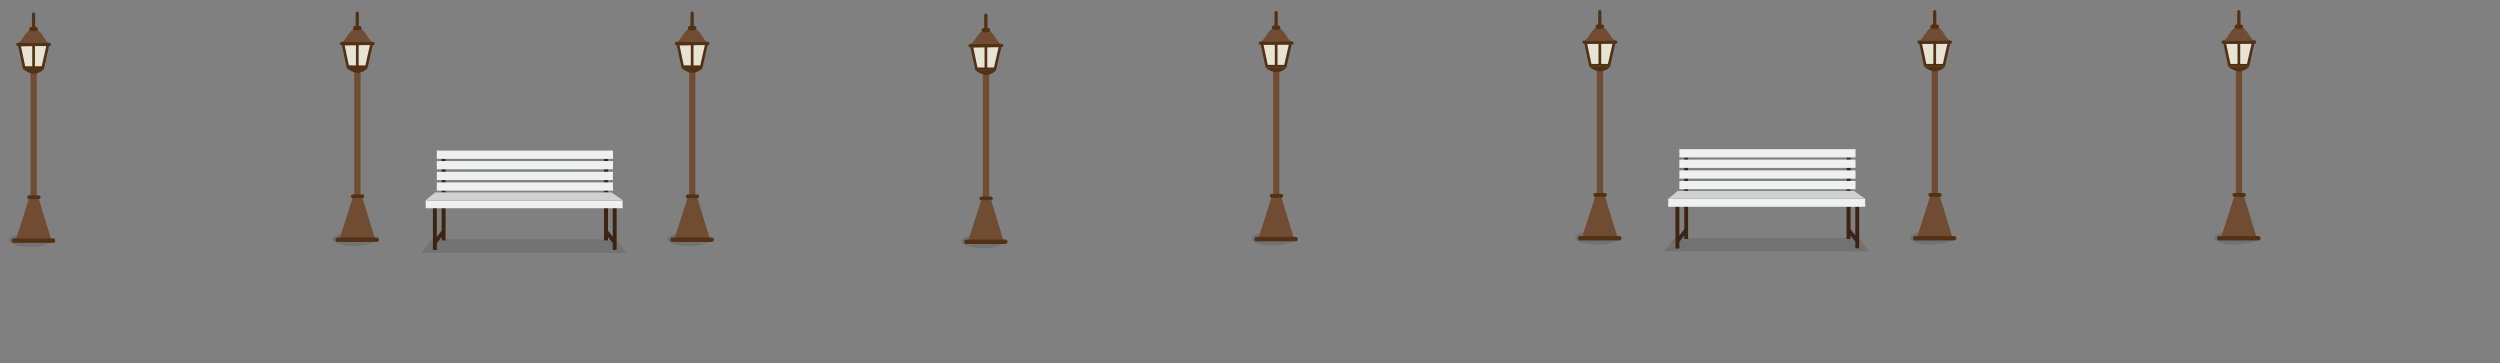 <?xml version="1.0" encoding="UTF-8" standalone="no"?>
<!-- Generator: Adobe Illustrator 16.0.0, SVG Export Plug-In . SVG Version: 6.00 Build 0)  -->

<svg
   xmlns:dc="http://purl.org/dc/elements/1.1/"
   xmlns:cc="http://creativecommons.org/ns#"
   xmlns:rdf="http://www.w3.org/1999/02/22-rdf-syntax-ns#"
   xmlns:svg="http://www.w3.org/2000/svg"
   xmlns="http://www.w3.org/2000/svg"
   xmlns:sodipodi="http://sodipodi.sourceforge.net/DTD/sodipodi-0.dtd"
   xmlns:inkscape="http://www.inkscape.org/namespaces/inkscape"
   version="1.1"
   id="Layer_2"
   x="0px"
   y="0px"
   width="2400"
   height="348.582"
   viewBox="0 0 2400 348.582"
   enable-background="new 0 0 1200.5 348.582"
   xml:space="preserve"
   sodipodi:docname="foreground_wide.svg"
   inkscape:version="0.92.2 (5c3e80d, 2017-08-06)"><rect x="0" y="0" width="2400" height="348.582" fill="#808080" stroke="none"/><defs
     id="defs4077" /><sodipodi:namedview
     pagecolor="#ffffff"
     bordercolor="#666666"
     borderopacity="1"
     objecttolerance="10"
     gridtolerance="10"
     guidetolerance="10"
     inkscape:pageopacity="0"
     inkscape:pageshadow="2"
     inkscape:window-width="1920"
     inkscape:window-height="1001"
     id="namedview4075"
     showgrid="false"
     inkscape:zoom="0.73302791"
     inkscape:cx="1454.5283"
     inkscape:cy="278.65791"
     inkscape:window-x="-9"
     inkscape:window-y="-9"
     inkscape:window-maximized="1"
     inkscape:current-layer="layer1" /><g
     id="g3928"><ellipse
       cx="339.859"
       cy="229.597"
       rx="20.684"
       ry="6.63"
       id="ellipse3890"
       style="opacity:0.2;fill:#414042" /><g
       id="g3926"><rect
         x="322.831"
         y="228.823"
         width="39.594"
         height="3.038"
         id="rect3892"
         style="fill:#533114" /><rect
         x="338.441"
         y="187.277"
         width="9.682"
         height="3.036"
         id="rect3894"
         style="fill:#533114" /><polygon
         points="359.821,228.823 326.085,228.823 338.451,190.313 348.105,190.313 "
         id="polygon3896"
         style="fill:#704c33" /><rect
         x="340.078"
         y="69.092"
         width="6.02"
         height="119.107"
         id="rect3898"
         style="fill:#704c33" /><path
         d="m 352.831,65.31 c -2.193,2.711 -6.039,4.597 -9.797,4.597 -3.302,0 -8.053,-2.433 -10.217,-4.597 7.683,0 7.549,0 20.014,0 z"
         id="path3900"
         inkscape:connector-curvature="0"
         style="fill:#533114" /><path
         d="m 327.63,40.28 c 4.502,0 7.403,-13.438 15.458,-13.438 8.055,0 10.329,13.438 15.264,13.438 -5.911,0 -28.281,0 -30.722,0 z"
         id="path3902"
         inkscape:connector-curvature="0"
         style="fill:#704c33" /><path
         d="m 344.526,27.438 c 0,0.869 -0.704,1.573 -1.572,1.573 v 0 c -0.869,0 -1.573,-0.704 -1.573,-1.573 V 12.631 c 0,-0.869 0.704,-1.573 1.573,-1.573 v 0 c 0.869,0 1.572,0.704 1.572,1.573 z"
         id="path3904"
         inkscape:connector-curvature="0"
         style="fill:#533114" /><path
         d="m 347.102,26.949 c 0,1.139 -0.922,2.061 -2.062,2.061 h -4.121 c -1.138,0 -2.062,-0.922 -2.062,-2.061 v 0 c 0,-1.138 0.923,-2.06 2.062,-2.06 h 4.121 c 1.14,0.001 2.062,0.923 2.062,2.06 z"
         id="path3906"
         inkscape:connector-curvature="0"
         style="fill:#533114" /><g
         id="g3912"><polygon
           points="329.286,42.299 333.873,64.047 351.788,64.065 356.838,41.785 "
           id="polygon3908"
           style="fill:#e7e4d4" /><path
           d="m 352.827,65.369 -20.009,-0.021 -5.13,-24.32 30.787,-0.574 z m -17.898,-2.623 15.82,0.016 4.453,-19.646 -24.317,0.455 z"
           id="path3910"
           inkscape:connector-curvature="0"
           style="fill:#533114" /></g><path
         d="m 359.727,41.812 c 0,0.845 -0.687,1.532 -1.532,1.532 h -30.401 c -0.846,0 -1.532,-0.687 -1.532,-1.532 v 0 c 0,-0.847 0.686,-1.532 1.532,-1.532 h 30.401 c 0.845,0 1.532,0.685 1.532,1.532 z"
         id="path3914"
         inkscape:connector-curvature="0"
         style="fill:#533114" /><path
         d="m 349.678,188.49 c 0,1.008 -0.816,1.823 -1.824,1.823 h -9.185 c -1.008,0 -1.825,-0.815 -1.825,-1.823 v 0 c 0,-1.007 0.816,-1.823 1.825,-1.823 h 9.185 c 1.008,0 1.824,0.816 1.824,1.823 z"
         id="path3916"
         inkscape:connector-curvature="0"
         style="fill:#533114" /><path
         d="m 363.793,230.077 c 0,1.158 -0.938,2.095 -2.095,2.095 h -37.627 c -1.157,0 -2.095,-0.937 -2.095,-2.095 v 0 c 0,-1.156 0.938,-2.095 2.095,-2.095 h 37.627 c 1.157,0 2.095,0.939 2.095,2.095 z"
         id="path3918"
         inkscape:connector-curvature="0"
         style="fill:#533114" /><g
         id="g3924"><line
           x1="342.994"
           y1="41.812"
           x2="342.994"
           y2="64.428"
           id="line3920"
           style="fill:#e7e4d4" /><rect
           x="341.692"
           y="41.812"
           width="2.603"
           height="22.616"
           id="rect3922"
           style="fill:#533114" /></g></g></g><g
     id="g3968"><ellipse
       cx="29.123"
       cy="230.471"
       rx="20.684"
       ry="6.63"
       id="ellipse3930"
       style="opacity:0.2;fill:#414042" /><g
       id="g3966"><rect
         x="12.094"
         y="229.697"
         width="39.594"
         height="3.038"
         id="rect3932"
         style="fill:#533114" /><rect
         x="27.704"
         y="188.151"
         width="9.682"
         height="3.036"
         id="rect3934"
         style="fill:#533114" /><polygon
         points="49.084,229.697 15.348,229.697 27.714,191.188 37.368,191.188 "
         id="polygon3936"
         style="fill:#704c33" /><rect
         x="29.341"
         y="69.967"
         width="6.02"
         height="119.106"
         id="rect3938"
         style="fill:#704c33" /><path
         d="m 42.094,66.184 c -2.193,2.711 -6.039,4.597 -9.797,4.597 -3.302,0 -8.053,-2.433 -10.217,-4.597 7.683,0 7.549,0 20.014,0 z"
         id="path3940"
         inkscape:connector-curvature="0"
         style="fill:#533114" /><path
         d="m 16.894,41.154 c 4.502,0 7.403,-13.438 15.458,-13.438 8.055,0 10.329,13.438 15.264,13.438 -5.912,0 -28.282,0 -30.722,0 z"
         id="path3942"
         inkscape:connector-curvature="0"
         style="fill:#704c33" /><path
         d="m 33.789,28.312 c 0,0.869 -0.704,1.573 -1.572,1.573 v 0 c -0.869,0 -1.573,-0.704 -1.573,-1.573 V 13.505 c 0,-0.869 0.704,-1.573 1.573,-1.573 v 0 c 0.869,0 1.572,0.704 1.572,1.573 z"
         id="path3944"
         inkscape:connector-curvature="0"
         style="fill:#533114" /><path
         d="m 36.365,27.823 c 0,1.14 -0.922,2.062 -2.062,2.062 h -4.121 c -1.138,0 -2.062,-0.922 -2.062,-2.062 v 0 c 0,-1.138 0.923,-2.06 2.062,-2.06 h 4.121 c 1.14,10e-4 2.062,0.923 2.062,2.06 z"
         id="path3946"
         inkscape:connector-curvature="0"
         style="fill:#533114" /><g
         id="g3952"><polygon
           points="18.549,43.174 23.136,64.921 41.051,64.939 46.101,42.659 "
           id="polygon3948"
           style="fill:#e7e4d4" /><path
           d="M 42.09,66.242 22.081,66.221 16.951,41.902 47.738,41.328 Z m -17.898,-2.622 15.82,0.017 4.453,-19.646 -24.317,0.455 z"
           id="path3950"
           inkscape:connector-curvature="0"
           style="fill:#533114" /></g><path
         d="m 48.99,42.686 c 0,0.846 -0.687,1.531 -1.532,1.531 H 17.056 c -0.846,0 -1.532,-0.686 -1.532,-1.531 v 0 c 0,-0.847 0.686,-1.531 1.532,-1.531 h 30.401 c 0.846,-10e-4 1.533,0.684 1.533,1.531 z"
         id="path3954"
         inkscape:connector-curvature="0"
         style="fill:#533114" /><path
         d="m 38.941,189.364 c 0,1.008 -0.816,1.823 -1.824,1.823 h -9.185 c -1.008,0 -1.825,-0.815 -1.825,-1.823 v 0 c 0,-1.007 0.816,-1.823 1.825,-1.823 h 9.185 c 1.008,0 1.824,0.816 1.824,1.823 z"
         id="path3956"
         inkscape:connector-curvature="0"
         style="fill:#533114" /><path
         d="m 53.057,230.951 c 0,1.158 -0.938,2.095 -2.095,2.095 H 13.334 c -1.157,0 -2.095,-0.937 -2.095,-2.095 v 0 c 0,-1.156 0.938,-2.095 2.095,-2.095 h 37.627 c 1.158,0 2.096,0.939 2.096,2.095 z"
         id="path3958"
         inkscape:connector-curvature="0"
         style="fill:#533114" /><g
         id="g3964"><line
           x1="32.257"
           y1="42.686"
           x2="32.257"
           y2="65.302"
           id="line3960"
           style="fill:#e7e4d4" /><rect
           x="30.956"
           y="42.686"
           width="2.603"
           height="22.616"
           id="rect3962"
           style="fill:#533114" /></g></g></g><g
     id="g4008"><ellipse
       cx="661.348"
       cy="229.597"
       rx="20.684"
       ry="6.63"
       id="ellipse3970"
       style="opacity:0.2;fill:#414042" /><g
       id="g4006"><rect
         x="644.319"
         y="228.823"
         width="39.594"
         height="3.038"
         id="rect3972"
         style="fill:#533114" /><rect
         x="659.93"
         y="187.277"
         width="9.682"
         height="3.036"
         id="rect3974"
         style="fill:#533114" /><polygon
         points="681.31,228.823 647.574,228.823 659.939,190.313 669.594,190.313 "
         id="polygon3976"
         style="fill:#704c33" /><rect
         x="661.566"
         y="69.093"
         width="6.021"
         height="119.106"
         id="rect3978"
         style="fill:#704c33" /><path
         d="m 674.32,65.31 c -2.193,2.711 -6.039,4.597 -9.797,4.597 -3.303,0 -8.054,-2.433 -10.217,-4.597 7.682,0 7.548,0 20.014,0 z"
         id="path3980"
         inkscape:connector-curvature="0"
         style="fill:#533114" /><path
         d="m 649.119,40.28 c 4.502,0 7.403,-13.438 15.458,-13.438 8.055,0 10.329,13.438 15.265,13.438 -5.912,0 -28.281,0 -30.723,0 z"
         id="path3982"
         inkscape:connector-curvature="0"
         style="fill:#704c33" /><path
         d="m 666.015,27.438 c 0,0.869 -0.704,1.573 -1.572,1.573 v 0 c -0.869,0 -1.573,-0.704 -1.573,-1.573 V 12.631 c 0,-0.869 0.704,-1.573 1.573,-1.573 v 0 c 0.868,0 1.572,0.704 1.572,1.573 z"
         id="path3984"
         inkscape:connector-curvature="0"
         style="fill:#533114" /><path
         d="m 668.591,26.949 c 0,1.14 -0.923,2.062 -2.062,2.062 h -4.121 c -1.138,0 -2.061,-0.922 -2.061,-2.062 v 0 c 0,-1.138 0.923,-2.06 2.061,-2.06 h 4.121 c 1.139,0.001 2.062,0.923 2.062,2.06 z"
         id="path3986"
         inkscape:connector-curvature="0"
         style="fill:#533114" /><g
         id="g3992"><polygon
           points="650.774,42.3 655.361,64.047 673.276,64.065 678.326,41.785 "
           id="polygon3988"
           style="fill:#e7e4d4" /><path
           d="m 674.315,65.368 -20.009,-0.021 -5.131,-24.319 30.787,-0.574 z m -17.897,-2.622 15.82,0.017 4.452,-19.646 -24.317,0.455 z"
           id="path3990"
           inkscape:connector-curvature="0"
           style="fill:#533114" /></g><path
         d="m 681.215,41.812 c 0,0.846 -0.686,1.531 -1.531,1.531 h -30.402 c -0.846,0 -1.531,-0.686 -1.531,-1.531 v 0 c 0,-0.847 0.686,-1.531 1.531,-1.531 h 30.402 c 0.845,-10e-4 1.531,0.684 1.531,1.531 z"
         id="path3994"
         inkscape:connector-curvature="0"
         style="fill:#533114" /><path
         d="m 671.166,188.49 c 0,1.008 -0.815,1.823 -1.823,1.823 h -9.185 c -1.009,0 -1.825,-0.815 -1.825,-1.823 v 0 c 0,-1.007 0.816,-1.823 1.825,-1.823 h 9.185 c 1.008,0 1.823,0.816 1.823,1.823 z"
         id="path3996"
         inkscape:connector-curvature="0"
         style="fill:#533114" /><path
         d="m 685.282,230.077 c 0,1.158 -0.938,2.095 -2.095,2.095 H 645.56 c -1.157,0 -2.096,-0.937 -2.096,-2.095 v 0 c 0,-1.156 0.938,-2.095 2.096,-2.095 h 37.627 c 1.157,0 2.095,0.939 2.095,2.095 z"
         id="path3998"
         inkscape:connector-curvature="0"
         style="fill:#533114" /><g
         id="g4004"><line
           x1="664.482"
           y1="41.812"
           x2="664.482"
           y2="64.428"
           id="line4000"
           style="fill:#e7e4d4" /><rect
           x="663.182"
           y="41.812"
           width="2.603"
           height="22.616"
           id="rect4002"
           style="fill:#533114" /></g></g></g><g
     id="g4048"
     transform="translate(-10,2)"><ellipse
       cx="953.325"
       cy="229.597"
       rx="20.684"
       ry="6.63"
       id="ellipse4010"
       style="opacity:0.2;fill:#414042" /><g
       id="g4046"><rect
         x="936.296"
         y="228.823"
         width="39.594"
         height="3.038"
         id="rect4012"
         style="fill:#533114" /><rect
         x="951.906"
         y="187.277"
         width="9.682"
         height="3.036"
         id="rect4014"
         style="fill:#533114" /><polygon
         points="951.916,190.313 961.57,190.313 973.286,228.823 939.551,228.823 "
         id="polygon4016"
         style="fill:#704c33" /><rect
         x="953.543"
         y="69.093"
         width="6.021"
         height="119.106"
         id="rect4018"
         style="fill:#704c33" /><path
         d="m 966.297,65.31 c -2.193,2.711 -6.039,4.597 -9.797,4.597 -3.303,0 -8.054,-2.433 -10.217,-4.597 7.682,0 7.548,0 20.014,0 z"
         id="path4020"
         inkscape:connector-curvature="0"
         style="fill:#533114" /><path
         d="m 941.096,40.28 c 4.502,0 7.403,-13.438 15.458,-13.438 8.055,0 10.329,13.438 15.265,13.438 -5.913,0 -28.282,0 -30.723,0 z"
         id="path4022"
         inkscape:connector-curvature="0"
         style="fill:#704c33" /><path
         d="m 957.991,27.438 c 0,0.869 -0.704,1.573 -1.572,1.573 v 0 c -0.869,0 -1.573,-0.704 -1.573,-1.573 V 12.631 c 0,-0.869 0.704,-1.573 1.573,-1.573 v 0 c 0.868,0 1.572,0.704 1.572,1.573 z"
         id="path4024"
         inkscape:connector-curvature="0"
         style="fill:#533114" /><path
         d="m 960.567,26.949 c 0,1.14 -0.923,2.062 -2.062,2.062 h -4.121 c -1.138,0 -2.061,-0.922 -2.061,-2.062 v 0 c 0,-1.138 0.923,-2.06 2.061,-2.06 h 4.121 c 1.14,0.001 2.062,0.923 2.062,2.06 z"
         id="path4026"
         inkscape:connector-curvature="0"
         style="fill:#533114" /><g
         id="g4032"><polygon
           points="965.253,64.065 970.303,41.785 942.751,42.3 947.338,64.047 "
           id="polygon4028"
           style="fill:#e7e4d4" /><path
           d="m 966.292,65.368 -20.009,-0.021 -5.131,-24.319 30.787,-0.574 z m -17.897,-2.622 15.82,0.017 4.452,-19.646 -24.317,0.455 z"
           id="path4030"
           inkscape:connector-curvature="0"
           style="fill:#533114" /></g><path
         d="m 973.191,41.812 c 0,0.846 -0.686,1.531 -1.531,1.531 h -30.402 c -0.846,0 -1.531,-0.686 -1.531,-1.531 v 0 c 0,-0.847 0.686,-1.531 1.531,-1.531 h 30.402 c 0.846,-10e-4 1.531,0.684 1.531,1.531 z"
         id="path4034"
         inkscape:connector-curvature="0"
         style="fill:#533114" /><path
         d="m 963.143,188.49 c 0,1.008 -0.815,1.823 -1.823,1.823 h -9.185 c -1.009,0 -1.825,-0.815 -1.825,-1.823 v 0 c 0,-1.007 0.816,-1.823 1.825,-1.823 h 9.185 c 1.007,0 1.823,0.816 1.823,1.823 z"
         id="path4036"
         inkscape:connector-curvature="0"
         style="fill:#533114" /><path
         d="m 977.259,230.077 c 0,1.158 -0.938,2.095 -2.095,2.095 h -37.627 c -1.157,0 -2.096,-0.937 -2.096,-2.095 v 0 c 0,-1.156 0.938,-2.095 2.096,-2.095 h 37.627 c 1.156,0 2.095,0.939 2.095,2.095 z"
         id="path4038"
         inkscape:connector-curvature="0"
         style="fill:#533114" /><g
         id="g4044"><line
           x1="956.459"
           y1="41.812"
           x2="956.459"
           y2="64.428"
           id="line4040"
           style="fill:#e7e4d4" /><rect
           x="955.158"
           y="41.812"
           width="2.603"
           height="22.616"
           id="rect4042"
           style="fill:#533114" /></g></g></g><g
     id="g4072"><g
       id="g4068"><polygon
         points="601.289,242.67 404.664,242.67 414.688,229.79 591.265,229.79 "
         id="polygon4050"
         style="opacity:0.2;fill:#414042" /><path
         d="m 588.459,185.009 h -4.774 v -32.502 h -3.732 v 30.519 h -0.126 v 1.983 h -152.1 v -1.983 -30.519 h -3.731 v 30.519 1.983 h -4.666 l -9.332,7.932 v 4.472 h 5.599 v 42.574 h 3.733 v -6.479 l 4.666,-5.979 v 3.262 h 3.731 v -33.378 h 152.1 v 33.252 h 0.126 v 0.126 h 3.732 v -3.228 l 4.54,5.818 v 6.48 h 3.731 v -42.449 h 5.833 v -4.472 z m -164.463,36.45 -4.666,5.979 v -30.026 h 4.666 z m 164.23,5.854 -4.54,-5.819 v -24.082 h 4.54 z"
         id="path4052"
         inkscape:connector-curvature="0"
         style="fill:#3c2415" /><g
         id="g4066"><rect
           x="408.663"
           y="192.28"
           width="189.127"
           height="7.618"
           id="rect4054"
           style="fill:#eff0f0" /><g
           id="g4064"><rect
             x="419.33"
             y="144.574"
             width="169.129"
             height="7.932"
             id="rect4056"
             style="fill:#eff0f0" /><rect
             x="419.33"
             y="154.618"
             width="169.129"
             height="7.932"
             id="rect4058"
             style="fill:#eff0f0" /><rect
             x="419.33"
             y="164.929"
             width="169.129"
             height="7.932"
             id="rect4060"
             style="fill:#eff0f0" /><rect
             x="419.33"
             y="175.094"
             width="169.129"
             height="7.932"
             id="rect4062"
             style="fill:#eff0f0" /></g></g></g><polygon
       points="597.79,192.28 408.663,192.28 417.712,184.663 587.557,184.663 "
       id="polygon4070"
       style="fill:#cfd1d2" /></g><g
     inkscape:groupmode="layer"
     id="layer1"
     inkscape:label="Layer 1"><g
       transform="translate(1192.857,-1.376)"
       id="g3928-0"><ellipse
         cx="339.859"
         cy="229.597"
         rx="20.684"
         ry="6.63"
         id="ellipse3890-9"
         style="opacity:0.2;fill:#414042" /><g
         id="g3926-5"><rect
           x="322.831"
           y="228.823"
           width="39.594"
           height="3.038"
           id="rect3892-8"
           style="fill:#533114" /><rect
           x="338.441"
           y="187.277"
           width="9.682"
           height="3.036"
           id="rect3894-7"
           style="fill:#533114" /><polygon
           points="348.105,190.313 359.821,228.823 326.085,228.823 338.451,190.313 "
           id="polygon3896-6"
           style="fill:#704c33" /><rect
           x="340.078"
           y="69.092"
           width="6.02"
           height="119.107"
           id="rect3898-2"
           style="fill:#704c33" /><path
           d="m 352.831,65.31 c -2.193,2.711 -6.039,4.597 -9.797,4.597 -3.302,0 -8.053,-2.433 -10.217,-4.597 7.683,0 7.549,0 20.014,0 z"
           id="path3900-4"
           inkscape:connector-curvature="0"
           style="fill:#533114" /><path
           d="m 327.63,40.28 c 4.502,0 7.403,-13.438 15.458,-13.438 8.055,0 10.329,13.438 15.264,13.438 -5.911,0 -28.281,0 -30.722,0 z"
           id="path3902-9"
           inkscape:connector-curvature="0"
           style="fill:#704c33" /><path
           d="m 344.526,27.438 c 0,0.869 -0.704,1.573 -1.572,1.573 v 0 c -0.869,0 -1.573,-0.704 -1.573,-1.573 V 12.631 c 0,-0.869 0.704,-1.573 1.573,-1.573 v 0 c 0.869,0 1.572,0.704 1.572,1.573 z"
           id="path3904-9"
           inkscape:connector-curvature="0"
           style="fill:#533114" /><path
           d="m 347.102,26.949 c 0,1.139 -0.922,2.061 -2.062,2.061 h -4.121 c -1.138,0 -2.062,-0.922 -2.062,-2.061 v 0 c 0,-1.138 0.923,-2.06 2.062,-2.06 h 4.121 c 1.14,0.001 2.062,0.923 2.062,2.06 z"
           id="path3906-9"
           inkscape:connector-curvature="0"
           style="fill:#533114" /><g
           id="g3912-6"><polygon
             points="356.838,41.785 329.286,42.299 333.873,64.047 351.788,64.065 "
             id="polygon3908-7"
             style="fill:#e7e4d4" /><path
             d="m 352.827,65.369 -20.009,-0.021 -5.13,-24.32 30.787,-0.574 z m -17.898,-2.623 15.82,0.016 4.453,-19.646 -24.317,0.455 z"
             id="path3910-8"
             inkscape:connector-curvature="0"
             style="fill:#533114" /></g><path
           d="m 359.727,41.812 c 0,0.845 -0.687,1.532 -1.532,1.532 h -30.401 c -0.846,0 -1.532,-0.687 -1.532,-1.532 v 0 c 0,-0.847 0.686,-1.532 1.532,-1.532 h 30.401 c 0.845,0 1.532,0.685 1.532,1.532 z"
           id="path3914-3"
           inkscape:connector-curvature="0"
           style="fill:#533114" /><path
           d="m 349.678,188.49 c 0,1.008 -0.816,1.823 -1.824,1.823 h -9.185 c -1.008,0 -1.825,-0.815 -1.825,-1.823 v 0 c 0,-1.007 0.816,-1.823 1.825,-1.823 h 9.185 c 1.008,0 1.824,0.816 1.824,1.823 z"
           id="path3916-5"
           inkscape:connector-curvature="0"
           style="fill:#533114" /><path
           d="m 363.793,230.077 c 0,1.158 -0.938,2.095 -2.095,2.095 h -37.627 c -1.157,0 -2.095,-0.937 -2.095,-2.095 v 0 c 0,-1.156 0.938,-2.095 2.095,-2.095 h 37.627 c 1.157,0 2.095,0.939 2.095,2.095 z"
           id="path3918-5"
           inkscape:connector-curvature="0"
           style="fill:#533114" /><g
           id="g3924-7"><line
             x1="342.994"
             y1="41.812"
             x2="342.994"
             y2="64.428"
             id="line3920-9"
             style="fill:#e7e4d4" /><rect
             x="341.692"
             y="41.812"
             width="2.603"
             height="22.616"
             id="rect3922-8"
             style="fill:#533114" /></g></g></g><g
       transform="translate(1192.857,-1.376)"
       id="g3968-0"><ellipse
         cx="29.123"
         cy="230.471"
         rx="20.684"
         ry="6.63"
         id="ellipse3930-4"
         style="opacity:0.2;fill:#414042" /><g
         id="g3966-9"><rect
           x="12.094"
           y="229.697"
           width="39.594"
           height="3.038"
           id="rect3932-2"
           style="fill:#533114" /><rect
           x="27.704"
           y="188.151"
           width="9.682"
           height="3.036"
           id="rect3934-4"
           style="fill:#533114" /><polygon
           points="37.368,191.188 49.084,229.697 15.348,229.697 27.714,191.188 "
           id="polygon3936-2"
           style="fill:#704c33" /><rect
           x="29.341"
           y="69.967"
           width="6.02"
           height="119.106"
           id="rect3938-1"
           style="fill:#704c33" /><path
           d="m 42.094,66.184 c -2.193,2.711 -6.039,4.597 -9.797,4.597 -3.302,0 -8.053,-2.433 -10.217,-4.597 7.683,0 7.549,0 20.014,0 z"
           id="path3940-2"
           inkscape:connector-curvature="0"
           style="fill:#533114" /><path
           d="m 16.894,41.154 c 4.502,0 7.403,-13.438 15.458,-13.438 8.055,0 10.329,13.438 15.264,13.438 -5.912,0 -28.282,0 -30.722,0 z"
           id="path3942-3"
           inkscape:connector-curvature="0"
           style="fill:#704c33" /><path
           d="m 33.789,28.312 c 0,0.869 -0.704,1.573 -1.572,1.573 v 0 c -0.869,0 -1.573,-0.704 -1.573,-1.573 V 13.505 c 0,-0.869 0.704,-1.573 1.573,-1.573 v 0 c 0.869,0 1.572,0.704 1.572,1.573 z"
           id="path3944-3"
           inkscape:connector-curvature="0"
           style="fill:#533114" /><path
           d="m 36.365,27.823 c 0,1.14 -0.922,2.062 -2.062,2.062 h -4.121 c -1.138,0 -2.062,-0.922 -2.062,-2.062 v 0 c 0,-1.138 0.923,-2.06 2.062,-2.06 h 4.121 c 1.14,10e-4 2.062,0.923 2.062,2.06 z"
           id="path3946-9"
           inkscape:connector-curvature="0"
           style="fill:#533114" /><g
           id="g3952-8"><polygon
             points="46.101,42.659 18.549,43.174 23.136,64.921 41.051,64.939 "
             id="polygon3948-4"
             style="fill:#e7e4d4" /><path
             d="M 42.09,66.242 22.081,66.221 16.951,41.902 47.738,41.328 Z m -17.898,-2.622 15.82,0.017 4.453,-19.646 -24.317,0.455 z"
             id="path3950-4"
             inkscape:connector-curvature="0"
             style="fill:#533114" /></g><path
           d="m 48.99,42.686 c 0,0.846 -0.687,1.531 -1.532,1.531 H 17.056 c -0.846,0 -1.532,-0.686 -1.532,-1.531 v 0 c 0,-0.847 0.686,-1.531 1.532,-1.531 h 30.401 c 0.846,-10e-4 1.533,0.684 1.533,1.531 z"
           id="path3954-9"
           inkscape:connector-curvature="0"
           style="fill:#533114" /><path
           d="m 38.941,189.364 c 0,1.008 -0.816,1.823 -1.824,1.823 h -9.185 c -1.008,0 -1.825,-0.815 -1.825,-1.823 v 0 c 0,-1.007 0.816,-1.823 1.825,-1.823 h 9.185 c 1.008,0 1.824,0.816 1.824,1.823 z"
           id="path3956-0"
           inkscape:connector-curvature="0"
           style="fill:#533114" /><path
           d="m 53.057,230.951 c 0,1.158 -0.938,2.095 -2.095,2.095 H 13.334 c -1.157,0 -2.095,-0.937 -2.095,-2.095 v 0 c 0,-1.156 0.938,-2.095 2.095,-2.095 h 37.627 c 1.158,0 2.096,0.939 2.096,2.095 z"
           id="path3958-2"
           inkscape:connector-curvature="0"
           style="fill:#533114" /><g
           id="g3964-2"><line
             x1="32.257"
             y1="42.686"
             x2="32.257"
             y2="65.302"
             id="line3960-0"
             style="fill:#e7e4d4" /><rect
             x="30.956"
             y="42.686"
             width="2.603"
             height="22.616"
             id="rect3962-0"
             style="fill:#533114" /></g></g></g><g
       transform="translate(1192.857,-1.376)"
       id="g4008-2"><ellipse
         cx="661.348"
         cy="229.597"
         rx="20.684"
         ry="6.63"
         id="ellipse3970-7"
         style="opacity:0.2;fill:#414042" /><g
         id="g4006-2"><rect
           x="644.319"
           y="228.823"
           width="39.594"
           height="3.038"
           id="rect3972-4"
           style="fill:#533114" /><rect
           x="659.93"
           y="187.277"
           width="9.682"
           height="3.036"
           id="rect3974-1"
           style="fill:#533114" /><polygon
           points="669.594,190.313 681.31,228.823 647.574,228.823 659.939,190.313 "
           id="polygon3976-1"
           style="fill:#704c33" /><rect
           x="661.566"
           y="69.093"
           width="6.021"
           height="119.106"
           id="rect3978-8"
           style="fill:#704c33" /><path
           d="m 674.32,65.31 c -2.193,2.711 -6.039,4.597 -9.797,4.597 -3.303,0 -8.054,-2.433 -10.217,-4.597 7.682,0 7.548,0 20.014,0 z"
           id="path3980-5"
           inkscape:connector-curvature="0"
           style="fill:#533114" /><path
           d="m 649.119,40.28 c 4.502,0 7.403,-13.438 15.458,-13.438 8.055,0 10.329,13.438 15.265,13.438 -5.912,0 -28.281,0 -30.723,0 z"
           id="path3982-3"
           inkscape:connector-curvature="0"
           style="fill:#704c33" /><path
           d="m 666.015,27.438 c 0,0.869 -0.704,1.573 -1.572,1.573 v 0 c -0.869,0 -1.573,-0.704 -1.573,-1.573 V 12.631 c 0,-0.869 0.704,-1.573 1.573,-1.573 v 0 c 0.868,0 1.572,0.704 1.572,1.573 z"
           id="path3984-7"
           inkscape:connector-curvature="0"
           style="fill:#533114" /><path
           d="m 668.591,26.949 c 0,1.14 -0.923,2.062 -2.062,2.062 h -4.121 c -1.138,0 -2.061,-0.922 -2.061,-2.062 v 0 c 0,-1.138 0.923,-2.06 2.061,-2.06 h 4.121 c 1.139,0.001 2.062,0.923 2.062,2.06 z"
           id="path3986-5"
           inkscape:connector-curvature="0"
           style="fill:#533114" /><g
           id="g3992-3"><polygon
             points="678.326,41.785 650.774,42.3 655.361,64.047 673.276,64.065 "
             id="polygon3988-7"
             style="fill:#e7e4d4" /><path
             d="m 674.315,65.368 -20.009,-0.021 -5.131,-24.319 30.787,-0.574 z m -17.897,-2.622 15.82,0.017 4.452,-19.646 -24.317,0.455 z"
             id="path3990-3"
             inkscape:connector-curvature="0"
             style="fill:#533114" /></g><path
           d="m 681.215,41.812 c 0,0.846 -0.686,1.531 -1.531,1.531 h -30.402 c -0.846,0 -1.531,-0.686 -1.531,-1.531 v 0 c 0,-0.847 0.686,-1.531 1.531,-1.531 h 30.402 c 0.845,-10e-4 1.531,0.684 1.531,1.531 z"
           id="path3994-0"
           inkscape:connector-curvature="0"
           style="fill:#533114" /><path
           d="m 671.166,188.49 c 0,1.008 -0.815,1.823 -1.823,1.823 h -9.185 c -1.009,0 -1.825,-0.815 -1.825,-1.823 v 0 c 0,-1.007 0.816,-1.823 1.825,-1.823 h 9.185 c 1.008,0 1.823,0.816 1.823,1.823 z"
           id="path3996-8"
           inkscape:connector-curvature="0"
           style="fill:#533114" /><path
           d="m 685.282,230.077 c 0,1.158 -0.938,2.095 -2.095,2.095 H 645.56 c -1.157,0 -2.096,-0.937 -2.096,-2.095 v 0 c 0,-1.156 0.938,-2.095 2.096,-2.095 h 37.627 c 1.157,0 2.095,0.939 2.095,2.095 z"
           id="path3998-1"
           inkscape:connector-curvature="0"
           style="fill:#533114" /><g
           id="g4004-4"><line
             x1="664.482"
             y1="41.812"
             x2="664.482"
             y2="64.428"
             id="line4000-2"
             style="fill:#e7e4d4" /><rect
             x="663.182"
             y="41.812"
             width="2.603"
             height="22.616"
             id="rect4002-5"
             style="fill:#533114" /></g></g></g><g
       transform="translate(1192.857,-1.376)"
       id="g4048-9"><ellipse
         cx="953.325"
         cy="229.597"
         rx="20.684"
         ry="6.63"
         id="ellipse4010-6"
         style="opacity:0.2;fill:#414042" /><g
         id="g4046-2"><rect
           x="936.296"
           y="228.823"
           width="39.594"
           height="3.038"
           id="rect4012-4"
           style="fill:#533114" /><rect
           x="951.906"
           y="187.277"
           width="9.682"
           height="3.036"
           id="rect4014-5"
           style="fill:#533114" /><polygon
           points="961.57,190.313 973.286,228.823 939.551,228.823 951.916,190.313 "
           id="polygon4016-6"
           style="fill:#704c33" /><rect
           x="953.543"
           y="69.093"
           width="6.021"
           height="119.106"
           id="rect4018-4"
           style="fill:#704c33" /><path
           d="m 966.297,65.31 c -2.193,2.711 -6.039,4.597 -9.797,4.597 -3.303,0 -8.054,-2.433 -10.217,-4.597 7.682,0 7.548,0 20.014,0 z"
           id="path4020-5"
           inkscape:connector-curvature="0"
           style="fill:#533114" /><path
           d="m 941.096,40.28 c 4.502,0 7.403,-13.438 15.458,-13.438 8.055,0 10.329,13.438 15.265,13.438 -5.913,0 -28.282,0 -30.723,0 z"
           id="path4022-8"
           inkscape:connector-curvature="0"
           style="fill:#704c33" /><path
           d="m 957.991,27.438 c 0,0.869 -0.704,1.573 -1.572,1.573 v 0 c -0.869,0 -1.573,-0.704 -1.573,-1.573 V 12.631 c 0,-0.869 0.704,-1.573 1.573,-1.573 v 0 c 0.868,0 1.572,0.704 1.572,1.573 z"
           id="path4024-2"
           inkscape:connector-curvature="0"
           style="fill:#533114" /><path
           d="m 960.567,26.949 c 0,1.14 -0.923,2.062 -2.062,2.062 h -4.121 c -1.138,0 -2.061,-0.922 -2.061,-2.062 v 0 c 0,-1.138 0.923,-2.06 2.061,-2.06 h 4.121 c 1.14,0.001 2.062,0.923 2.062,2.06 z"
           id="path4026-8"
           inkscape:connector-curvature="0"
           style="fill:#533114" /><g
           id="g4032-2"><polygon
             points="970.303,41.785 942.751,42.3 947.338,64.047 965.253,64.065 "
             id="polygon4028-2"
             style="fill:#e7e4d4" /><path
             d="m 966.292,65.368 -20.009,-0.021 -5.131,-24.319 30.787,-0.574 z m -17.897,-2.622 15.82,0.017 4.452,-19.646 -24.317,0.455 z"
             id="path4030-2"
             inkscape:connector-curvature="0"
             style="fill:#533114" /></g><path
           d="m 973.191,41.812 c 0,0.846 -0.686,1.531 -1.531,1.531 h -30.402 c -0.846,0 -1.531,-0.686 -1.531,-1.531 v 0 c 0,-0.847 0.686,-1.531 1.531,-1.531 h 30.402 c 0.846,-10e-4 1.531,0.684 1.531,1.531 z"
           id="path4034-4"
           inkscape:connector-curvature="0"
           style="fill:#533114" /><path
           d="m 963.143,188.49 c 0,1.008 -0.815,1.823 -1.823,1.823 h -9.185 c -1.009,0 -1.825,-0.815 -1.825,-1.823 v 0 c 0,-1.007 0.816,-1.823 1.825,-1.823 h 9.185 c 1.007,0 1.823,0.816 1.823,1.823 z"
           id="path4036-9"
           inkscape:connector-curvature="0"
           style="fill:#533114" /><path
           d="m 977.259,230.077 c 0,1.158 -0.938,2.095 -2.095,2.095 h -37.627 c -1.157,0 -2.096,-0.937 -2.096,-2.095 v 0 c 0,-1.156 0.938,-2.095 2.096,-2.095 h 37.627 c 1.156,0 2.095,0.939 2.095,2.095 z"
           id="path4038-1"
           inkscape:connector-curvature="0"
           style="fill:#533114" /><g
           id="g4044-8"><line
             x1="956.459"
             y1="41.812"
             x2="956.459"
             y2="64.428"
             id="line4040-0"
             style="fill:#e7e4d4" /><rect
             x="955.158"
             y="41.812"
             width="2.603"
             height="22.616"
             id="rect4042-6"
             style="fill:#533114" /></g></g></g><g
       transform="translate(1192.857,-1.376)"
       id="g4072-9"><g
         id="g4068-9"><polygon
           points="591.265,229.79 601.289,242.67 404.664,242.67 414.688,229.79 "
           id="polygon4050-5"
           style="opacity:0.2;fill:#414042" /><path
           d="m 588.459,185.009 h -4.774 v -32.502 h -3.732 v 30.519 h -0.126 v 1.983 h -152.1 v -1.983 -30.519 h -3.731 v 30.519 1.983 h -4.666 l -9.332,7.932 v 4.472 h 5.599 v 42.574 h 3.733 v -6.479 l 4.666,-5.979 v 3.262 h 3.731 v -33.378 h 152.1 v 33.252 h 0.126 v 0.126 h 3.732 v -3.228 l 4.54,5.818 v 6.48 h 3.731 v -42.449 h 5.833 v -4.472 z m -164.463,36.45 -4.666,5.979 v -30.026 h 4.666 z m 164.23,5.854 -4.54,-5.819 v -24.082 h 4.54 z"
           id="path4052-8"
           inkscape:connector-curvature="0"
           style="fill:#3c2415" /><g
           id="g4066-5"><rect
             x="408.663"
             y="192.28"
             width="189.127"
             height="7.618"
             id="rect4054-1"
             style="fill:#eff0f0" /><g
             id="g4064-4"><rect
               x="419.33"
               y="144.574"
               width="169.129"
               height="7.932"
               id="rect4056-2"
               style="fill:#eff0f0" /><rect
               x="419.33"
               y="154.618"
               width="169.129"
               height="7.932"
               id="rect4058-8"
               style="fill:#eff0f0" /><rect
               x="419.33"
               y="164.929"
               width="169.129"
               height="7.932"
               id="rect4060-2"
               style="fill:#eff0f0" /><rect
               x="419.33"
               y="175.094"
               width="169.129"
               height="7.932"
               id="rect4062-4"
               style="fill:#eff0f0" /></g></g></g><polygon
         points="587.557,184.663 597.79,192.28 408.663,192.28 417.712,184.663 "
         id="polygon4070-5"
         style="fill:#cfd1d2" /></g></g></svg>